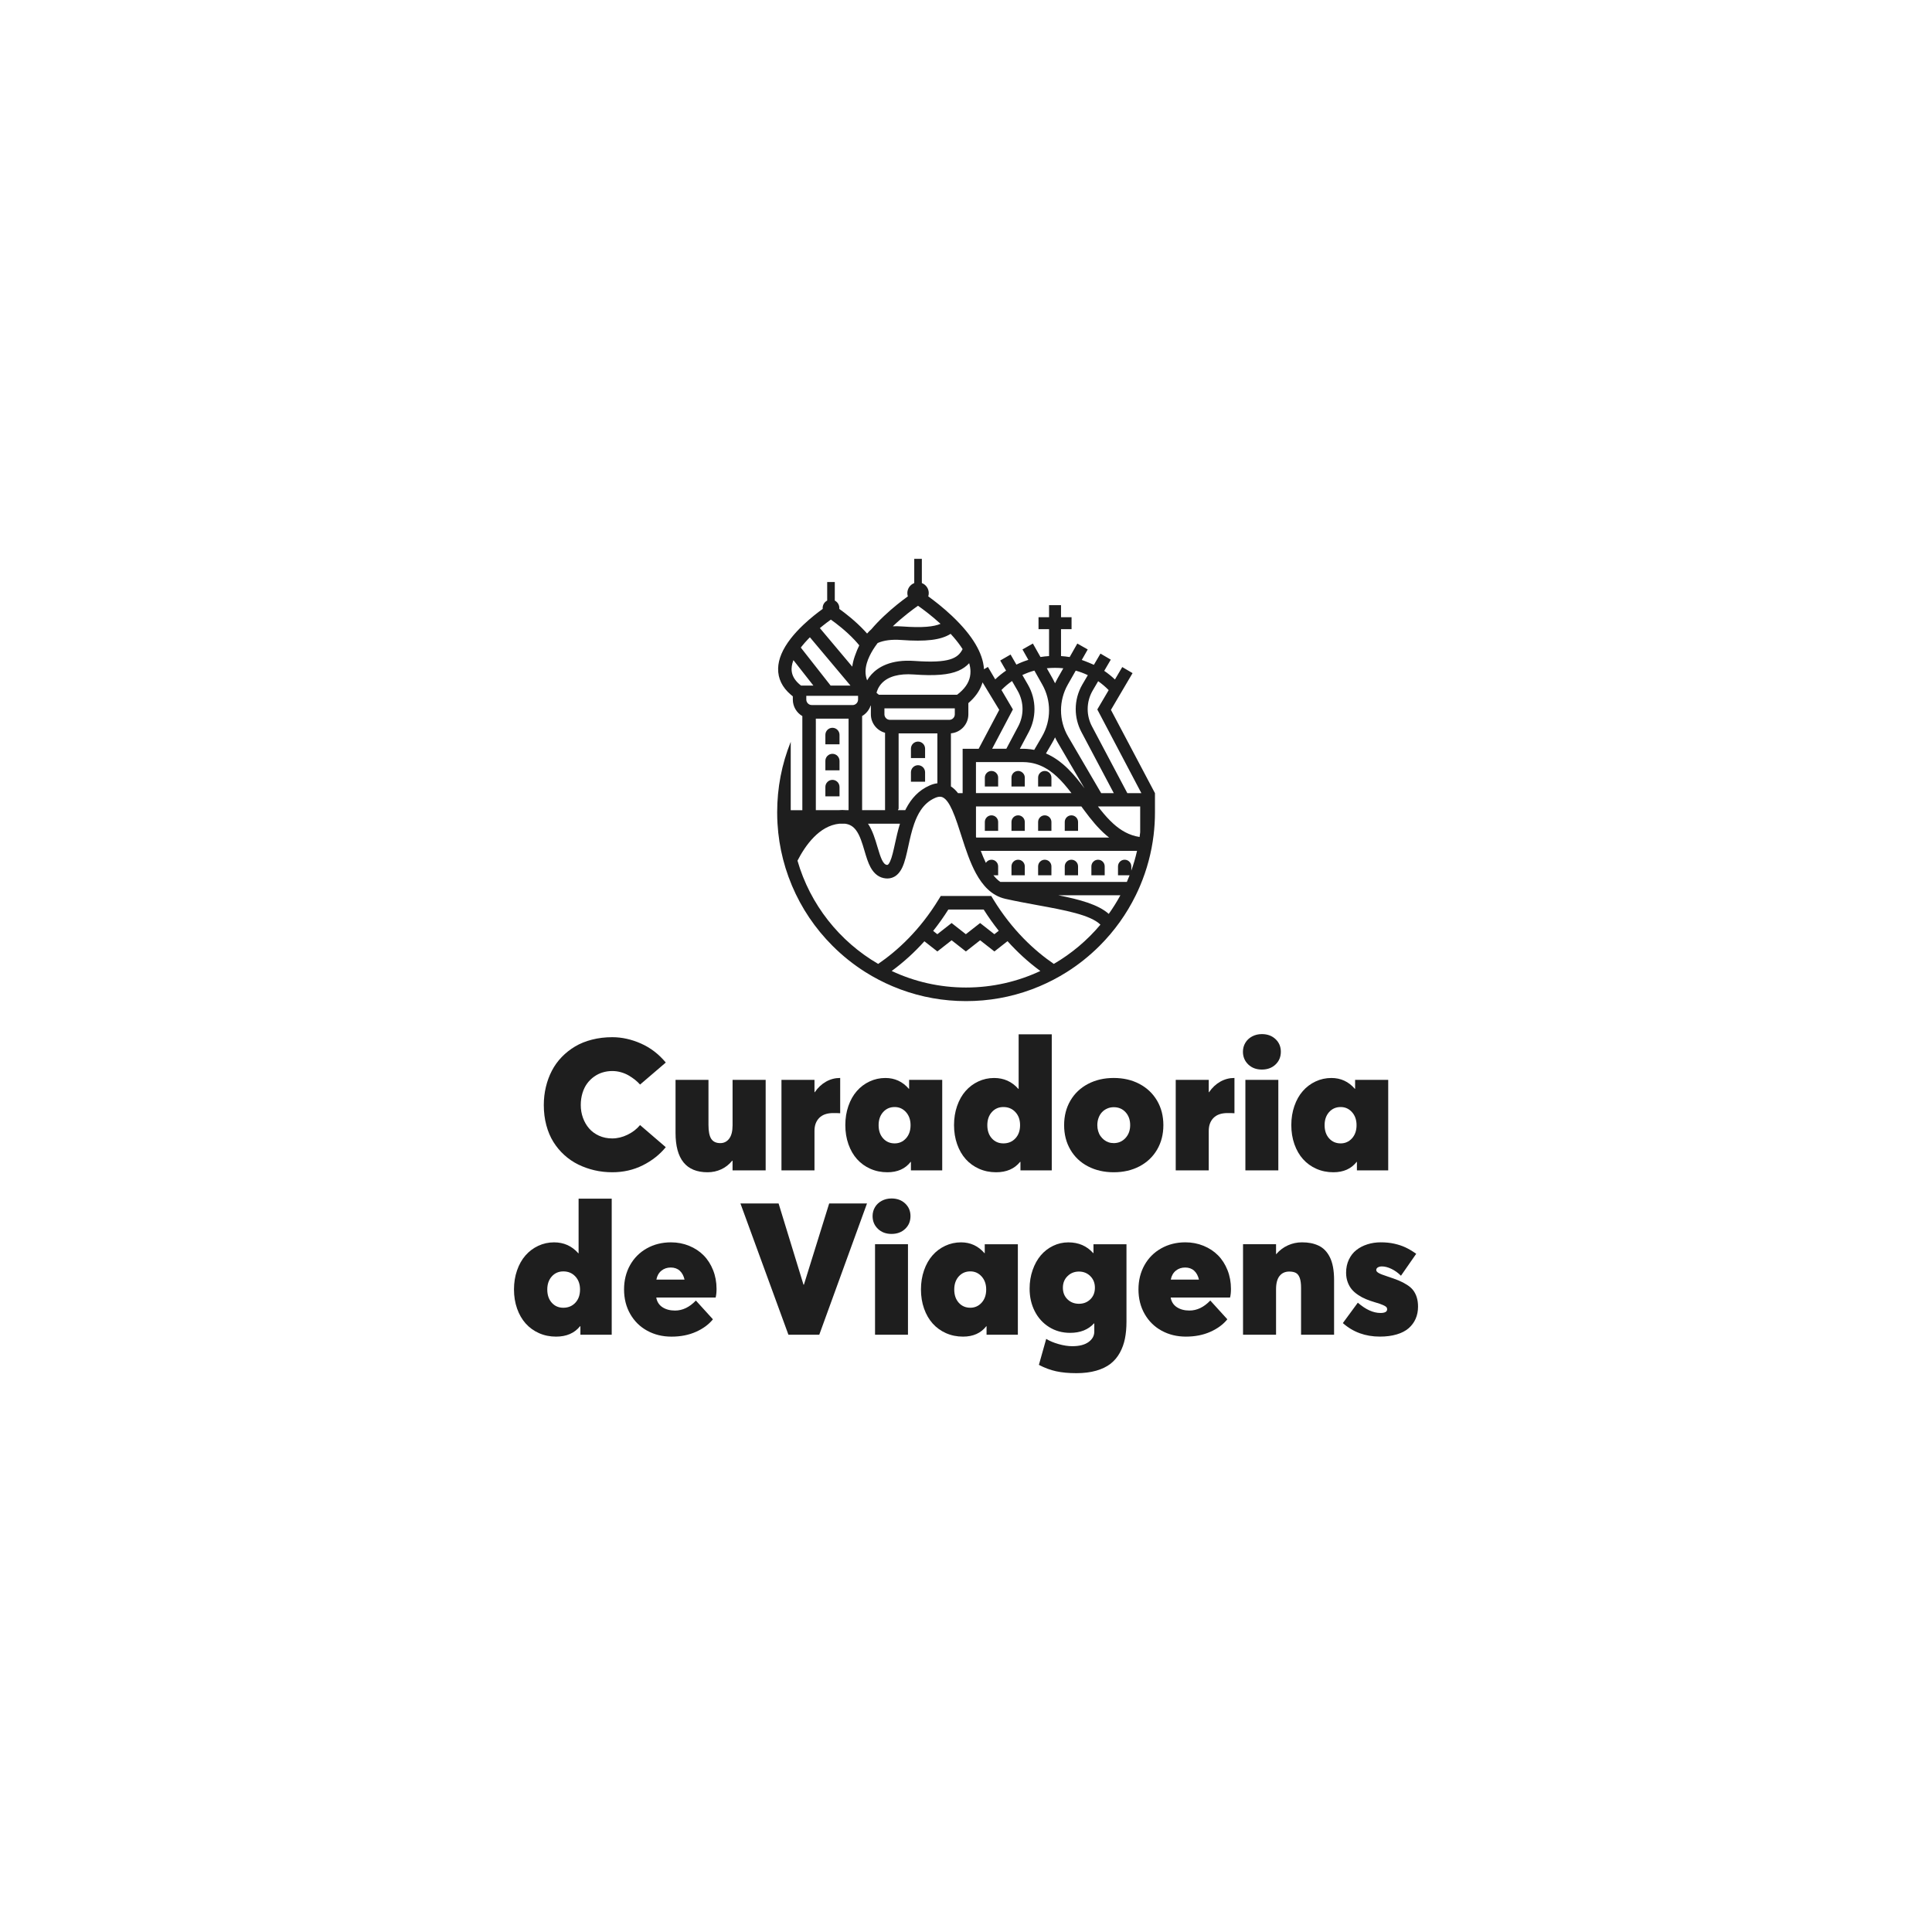 <?xml version="1.0" encoding="utf-8"?>
<!-- Generator: Adobe Illustrator 24.3.0, SVG Export Plug-In . SVG Version: 6.00 Build 0)  -->
<svg version="1.1" id="Camada_1" xmlns="http://www.w3.org/2000/svg" xmlns:xlink="http://www.w3.org/1999/xlink" x="0px" y="0px"
	 viewBox="0 0 1080 1080" style="enable-background:new 0 0 1080 1080;" xml:space="preserve">
<style type="text/css">
	.st0{fill:#1E1E1E;}
	.st1{fill:#FFFFFF;}
	.st2{fill:#0068FF;}
</style>
<g>
	<g>
		<g>
			<g>
				<g>
					<path class="st0" d="M332.33,654.19c-3.19-0.74-6.21-1.81-9.05-3.2c-2.84-1.4-5.45-3.17-7.82-5.32
						c-2.37-2.15-4.4-4.59-6.1-7.31c-1.7-2.72-3.02-5.84-3.96-9.36c-0.94-3.51-1.41-7.27-1.41-11.27c0-3.5,0.39-6.86,1.16-10.09
						c0.77-3.23,1.88-6.25,3.33-9.05c1.45-2.81,3.28-5.36,5.5-7.67c2.22-2.3,4.72-4.28,7.49-5.93c2.77-1.65,5.93-2.93,9.48-3.83
						c3.55-0.91,7.32-1.36,11.32-1.36c5.35,0,10.68,1.18,16.01,3.53c5.33,2.35,9.96,5.9,13.9,10.64l-14.37,12.31
						c-0.84-0.94-1.77-1.82-2.8-2.65c-1.03-0.82-2.19-1.62-3.51-2.4c-1.31-0.77-2.77-1.39-4.36-1.84c-1.6-0.45-3.22-0.68-4.87-0.68
						c-1.82,0-3.58,0.25-5.3,0.76c-1.71,0.5-3.32,1.29-4.82,2.35c-1.5,1.06-2.8,2.34-3.91,3.83c-1.11,1.5-1.98,3.28-2.62,5.35
						c-0.64,2.07-0.96,4.31-0.96,6.73c0,2.49,0.4,4.86,1.21,7.11c0.81,2.25,1.95,4.24,3.43,5.95c1.48,1.71,3.34,3.08,5.57,4.09
						c2.24,1.01,4.7,1.51,7.39,1.51c2.86,0,5.71-0.69,8.55-2.07c2.84-1.38,5.17-3.18,6.99-5.4l14.37,12.36
						c-3.4,4.17-7.68,7.55-12.86,10.14c-5.18,2.59-10.86,3.88-17.05,3.88C338.83,655.3,335.52,654.93,332.33,654.19z"/>
					<path class="st0" d="M428.01,603.65v50.59H409.5v-5.4h-0.2c-1.71,2.12-3.76,3.72-6.13,4.82c-2.37,1.09-4.92,1.64-7.64,1.64
						c-11.94,0-17.9-7.35-17.9-22.04v-29.61h18.41v25.17c0,3.6,0.51,6.2,1.54,7.79s2.72,2.4,5.07,2.4c2.05,0,3.71-0.83,4.97-2.5
						c1.26-1.66,1.89-4.14,1.89-7.44v-25.42H428.01z"/>
					<path class="st0" d="M469.67,602.59v19.72c-1.01-0.07-2.3-0.1-3.88-0.1c-3.43,0-6.04,0.9-7.82,2.7
						c-1.78,1.8-2.67,4.21-2.67,7.24v22.09h-18.46v-50.59h18.46v6.91h0.15c1.78-2.59,3.89-4.56,6.33-5.93
						c2.44-1.36,5.04-2.04,7.79-2.04H469.67z"/>
					<path class="st0" d="M526.71,603.65v50.59h-17.5v-4.74h-0.15c-3.03,3.87-7.36,5.8-13.01,5.8c-3.43,0-6.6-0.65-9.51-1.94
						c-2.91-1.29-5.39-3.09-7.44-5.37c-2.05-2.29-3.66-5.07-4.82-8.35c-1.16-3.28-1.74-6.85-1.74-10.72c0-3.8,0.57-7.35,1.71-10.64
						c1.14-3.3,2.72-6.09,4.72-8.37c2-2.29,4.38-4.08,7.14-5.37c2.76-1.29,5.7-1.94,8.83-1.94c5.25,0,9.62,2.02,13.11,6.05h0.15
						v-4.99H526.71z M506.46,636.34c1.7-1.88,2.55-4.34,2.55-7.36c0-2.96-0.85-5.39-2.55-7.29c-1.7-1.9-3.81-2.85-6.33-2.85
						c-2.62,0-4.77,0.94-6.46,2.82c-1.68,1.88-2.52,4.32-2.52,7.31c0,3.06,0.84,5.52,2.52,7.39c1.68,1.87,3.83,2.8,6.46,2.8
						C502.65,639.16,504.76,638.22,506.46,636.34z"/>
					<path class="st0" d="M587.94,578.18v76.06h-17.5v-4.74h-0.2c-3.13,3.87-7.6,5.8-13.42,5.8c-3.43,0-6.6-0.65-9.51-1.94
						c-2.91-1.29-5.39-3.09-7.44-5.37c-2.05-2.29-3.66-5.07-4.82-8.35c-1.16-3.28-1.74-6.85-1.74-10.72c0-3.8,0.57-7.35,1.71-10.64
						c1.14-3.3,2.72-6.09,4.72-8.37c2-2.29,4.38-4.08,7.14-5.37s5.7-1.94,8.83-1.94c5.45,0,9.97,2.03,13.57,6.1h0.15v-30.51H587.94z
						 M567.61,636.36c1.75-1.87,2.62-4.33,2.62-7.39c0-2.99-0.87-5.43-2.62-7.31c-1.75-1.88-3.98-2.82-6.71-2.82
						c-2.62,0-4.77,0.94-6.46,2.82c-1.68,1.88-2.52,4.32-2.52,7.31c0,3.06,0.84,5.52,2.52,7.39c1.68,1.87,3.83,2.8,6.46,2.8
						C563.63,639.16,565.87,638.23,567.61,636.36z"/>
					<path class="st0" d="M608.19,652c-4.22-2.2-7.5-5.3-9.83-9.31c-2.34-4-3.51-8.57-3.51-13.72c0-5.14,1.17-9.72,3.51-13.72
						c2.34-4,5.62-7.11,9.83-9.33c4.22-2.22,9.02-3.33,14.4-3.33c5.38,0,10.17,1.11,14.37,3.33c4.2,2.22,7.48,5.33,9.84,9.33
						c2.35,4,3.53,8.57,3.53,13.72c0,5.14-1.18,9.72-3.53,13.72c-2.35,4-5.63,7.1-9.84,9.31c-4.2,2.2-8.99,3.3-14.37,3.3
						C617.21,655.3,612.41,654.2,608.19,652z M629.15,636.16c1.75-1.9,2.62-4.3,2.62-7.19c0-2.96-0.86-5.37-2.57-7.24
						c-1.71-1.87-3.92-2.8-6.61-2.8c-1.31,0-2.54,0.25-3.68,0.76c-1.14,0.5-2.12,1.19-2.93,2.07c-0.81,0.87-1.44,1.93-1.89,3.18
						c-0.45,1.24-0.68,2.59-0.68,4.03c0,1.14,0.15,2.24,0.45,3.28c0.3,1.04,0.73,1.97,1.29,2.77c0.55,0.81,1.21,1.51,1.97,2.12
						s1.6,1.07,2.52,1.39c0.92,0.32,1.91,0.48,2.95,0.48C625.21,639.01,627.4,638.06,629.15,636.16z"/>
					<path class="st0" d="M690.07,602.59v19.72c-1.01-0.07-2.3-0.1-3.88-0.1c-3.43,0-6.04,0.9-7.82,2.7
						c-1.78,1.8-2.67,4.21-2.67,7.24v22.09h-18.46v-50.59h18.46v6.91h0.15c1.78-2.59,3.89-4.56,6.33-5.93
						c2.44-1.36,5.04-2.04,7.79-2.04H690.07z"/>
					<path class="st0" d="M697.79,595.05c-1.98-1.9-2.98-4.28-2.98-7.14c0-1.82,0.45-3.47,1.34-4.97c0.89-1.5,2.15-2.68,3.78-3.56
						c1.63-0.87,3.45-1.31,5.47-1.31c3.09,0,5.63,0.93,7.62,2.8c1.98,1.87,2.98,4.21,2.98,7.04c0,2.89-0.99,5.28-2.98,7.16
						c-1.98,1.88-4.52,2.82-7.62,2.82S699.77,596.95,697.79,595.05z M696.18,603.65h18.41v50.59h-18.41V603.65z"/>
					<path class="st0" d="M776.02,603.65v50.59h-17.5v-4.74h-0.15c-3.03,3.87-7.36,5.8-13.01,5.8c-3.43,0-6.6-0.65-9.51-1.94
						c-2.91-1.29-5.39-3.09-7.44-5.37c-2.05-2.29-3.66-5.07-4.82-8.35c-1.16-3.28-1.74-6.85-1.74-10.72c0-3.8,0.57-7.35,1.71-10.64
						c1.14-3.3,2.72-6.09,4.72-8.37c2-2.29,4.38-4.08,7.14-5.37c2.76-1.29,5.7-1.94,8.83-1.94c5.25,0,9.62,2.02,13.11,6.05h0.15
						v-4.99H776.02z M755.77,636.34c1.7-1.88,2.55-4.34,2.55-7.36c0-2.96-0.85-5.39-2.55-7.29c-1.7-1.9-3.81-2.85-6.33-2.85
						c-2.62,0-4.77,0.94-6.46,2.82c-1.68,1.88-2.52,4.32-2.52,7.31c0,3.06,0.84,5.52,2.52,7.39c1.68,1.87,3.83,2.8,6.46,2.8
						C751.96,639.16,754.07,638.22,755.77,636.34z"/>
				</g>
			</g>
		</g>
		<g>
			<path class="st0" d="M341.95,670.06v76.06h-17.5v-4.74h-0.2c-3.13,3.87-7.6,5.8-13.42,5.8c-3.43,0-6.6-0.65-9.51-1.94
				c-2.91-1.29-5.39-3.09-7.44-5.37c-2.05-2.29-3.66-5.07-4.82-8.35c-1.16-3.28-1.74-6.85-1.74-10.72c0-3.8,0.57-7.35,1.71-10.64
				c1.14-3.3,2.72-6.09,4.72-8.37c2-2.29,4.38-4.08,7.14-5.37s5.7-1.94,8.83-1.94c5.45,0,9.97,2.03,13.57,6.1h0.15v-30.51H341.95z
				 M321.62,728.24c1.75-1.87,2.62-4.33,2.62-7.39c0-2.99-0.87-5.43-2.62-7.31c-1.75-1.88-3.98-2.82-6.71-2.82
				c-2.62,0-4.77,0.94-6.46,2.82c-1.68,1.88-2.52,4.32-2.52,7.31c0,3.06,0.84,5.52,2.52,7.39c1.68,1.87,3.83,2.8,6.46,2.8
				C317.64,731.03,319.88,730.1,321.62,728.24z"/>
			<path class="st0" d="M400.05,725.34h-33.19c0.4,2.35,1.55,4.15,3.45,5.4c1.9,1.24,4.25,1.87,7.04,1.87c4.2,0,8.09-1.87,11.65-5.6
				l9.53,10.49c-2.29,2.86-5.44,5.19-9.46,6.99c-4.02,1.8-8.58,2.7-13.69,2.7c-5.01,0-9.53-1.1-13.57-3.3
				c-4.03-2.2-7.2-5.32-9.51-9.36c-2.3-4.03-3.45-8.61-3.45-13.72c0-5.04,1.12-9.57,3.35-13.57c2.24-4,5.35-7.13,9.36-9.38
				c4-2.25,8.51-3.38,13.52-3.38c3.6,0,6.98,0.65,10.14,1.94c3.16,1.29,5.86,3.07,8.09,5.32c2.24,2.25,4,5,5.3,8.25
				c1.29,3.24,1.94,6.73,1.94,10.47C400.56,722.36,400.39,723.99,400.05,725.34z M369.72,710.33c-1.46,1.19-2.4,2.85-2.8,4.97h15.74
				c-0.24-1.04-0.58-1.98-1.03-2.82c-0.45-0.84-1-1.56-1.64-2.14c-0.64-0.59-1.39-1.03-2.24-1.34c-0.86-0.3-1.77-0.45-2.75-0.45
				C372.94,708.54,371.18,709.14,369.72,710.33z"/>
			<g>
				<path class="st0" d="M484.66,672.73l-26.68,73.38h-17.25l-26.83-73.38h21.33l13.92,45.39h0.25l14.12-45.39H484.66z"/>
				<path class="st0" d="M490.76,686.93c-1.98-1.9-2.98-4.28-2.98-7.14c0-1.82,0.45-3.47,1.34-4.97c0.89-1.5,2.15-2.68,3.78-3.56
					c1.63-0.87,3.45-1.31,5.47-1.31c3.09,0,5.63,0.93,7.62,2.8c1.98,1.87,2.98,4.21,2.98,7.04c0,2.89-0.99,5.28-2.98,7.16
					c-1.98,1.88-4.52,2.82-7.62,2.82S492.74,688.83,490.76,686.93z M489.15,695.53h18.41v50.59h-18.41V695.53z"/>
				<path class="st0" d="M568.99,695.53v50.59h-17.5v-4.74h-0.15c-3.03,3.87-7.36,5.8-13.01,5.8c-3.43,0-6.6-0.65-9.51-1.94
					c-2.91-1.29-5.39-3.09-7.44-5.37c-2.05-2.29-3.66-5.07-4.82-8.35c-1.16-3.28-1.74-6.85-1.74-10.72c0-3.8,0.57-7.35,1.71-10.64
					c1.14-3.3,2.72-6.09,4.72-8.37c2-2.29,4.38-4.08,7.14-5.37c2.76-1.29,5.7-1.94,8.83-1.94c5.25,0,9.62,2.02,13.11,6.05h0.15
					v-4.99H568.99z M548.74,728.21c1.7-1.88,2.55-4.34,2.55-7.36c0-2.96-0.85-5.39-2.55-7.29s-3.81-2.85-6.33-2.85
					c-2.62,0-4.77,0.94-6.46,2.82c-1.68,1.88-2.52,4.32-2.52,7.31c0,3.06,0.84,5.52,2.52,7.39c1.68,1.87,3.83,2.8,6.46,2.8
					C544.93,731.03,547.04,730.09,548.74,728.21z"/>
				<path class="st0" d="M629.71,695.53v43.22c0,3.53-0.29,6.72-0.86,9.56c-0.57,2.84-1.53,5.48-2.87,7.92
					c-1.35,2.44-3.08,4.48-5.19,6.13c-2.12,1.65-4.78,2.93-7.99,3.86c-3.21,0.92-6.9,1.39-11.07,1.39c-4.34,0-8.12-0.35-11.35-1.06
					s-6.44-1.9-9.63-3.58l4.09-14.53c1.82,1.14,4.11,2.11,6.88,2.9c2.77,0.79,5.34,1.19,7.69,1.19c3.9,0,6.93-0.77,9.08-2.32
					c2.15-1.55,3.23-3.5,3.23-5.85v-4.59h-0.15c-3.23,3.53-7.68,5.3-13.37,5.3c-4.37,0-8.29-1.08-11.75-3.25
					c-3.46-2.17-6.14-5.13-8.04-8.88c-1.9-3.75-2.85-7.94-2.85-12.58c0-3.7,0.56-7.16,1.69-10.39s2.65-5.97,4.56-8.22
					c1.92-2.25,4.21-4.03,6.88-5.32c2.67-1.29,5.52-1.94,8.55-1.94c5.68,0,10.31,2,13.87,6h0.15v-4.94H629.71z M609.51,726.32
					c1.7-1.66,2.55-3.82,2.55-6.48c0-2.62-0.86-4.78-2.57-6.48c-1.71-1.7-3.83-2.55-6.35-2.55s-4.65,0.85-6.38,2.55
					c-1.73,1.7-2.6,3.86-2.6,6.48c0,2.66,0.86,4.82,2.57,6.48c1.71,1.66,3.85,2.5,6.41,2.5S607.81,727.98,609.51,726.32z"/>
				<path class="st0" d="M687.61,725.33h-33.19c0.4,2.35,1.55,4.15,3.45,5.4c1.9,1.24,4.25,1.87,7.04,1.87
					c4.2,0,8.09-1.87,11.65-5.6l9.53,10.49c-2.29,2.86-5.44,5.19-9.46,6.99c-4.02,1.8-8.58,2.7-13.69,2.7
					c-5.01,0-9.53-1.1-13.57-3.3c-4.03-2.2-7.2-5.32-9.51-9.36c-2.3-4.03-3.45-8.61-3.45-13.72c0-5.04,1.12-9.57,3.35-13.57
					c2.24-4,5.35-7.13,9.36-9.38c4-2.25,8.51-3.38,13.52-3.38c3.6,0,6.98,0.65,10.14,1.94c3.16,1.29,5.86,3.07,8.09,5.32
					c2.24,2.25,4,5,5.3,8.25c1.29,3.24,1.94,6.73,1.94,10.47C688.12,722.36,687.95,723.99,687.61,725.33z M657.28,710.33
					c-1.46,1.19-2.4,2.85-2.8,4.97h15.74c-0.24-1.04-0.58-1.98-1.03-2.82c-0.45-0.84-1-1.56-1.64-2.14
					c-0.64-0.59-1.39-1.03-2.24-1.34c-0.86-0.3-1.77-0.45-2.75-0.45C660.49,708.54,658.74,709.13,657.28,710.33z"/>
				<path class="st0" d="M732.73,694.9c1.5,0.29,2.93,0.75,4.31,1.39c1.38,0.64,2.59,1.5,3.63,2.57c1.04,1.08,1.95,2.38,2.72,3.91
					c0.77,1.53,1.36,3.36,1.77,5.5c0.4,2.14,0.6,4.55,0.6,7.24v30.61h-18.46v-26.18c0-2.35-0.24-4.2-0.73-5.55
					c-0.49-1.34-1.19-2.28-2.12-2.8c-0.92-0.52-2.18-0.78-3.76-0.78c-2.29,0-4.09,0.82-5.4,2.45c-1.31,1.63-1.97,4.11-1.97,7.44
					v25.42h-18.46v-50.59h18.46v5.55h0.1c1.85-2.15,4.02-3.79,6.51-4.92c2.49-1.13,5.11-1.69,7.87-1.69
					C729.59,694.47,731.23,694.61,732.73,694.9z"/>
				<path class="st0" d="M750.66,739.61l8.37-11.4c4.4,3.83,8.62,5.75,12.66,5.75c2.49,0,3.73-0.69,3.73-2.07
					c0-0.47-0.13-0.87-0.4-1.18c-0.27-0.32-0.92-0.71-1.94-1.19c-1.03-0.47-2.55-0.99-4.56-1.56c-1.82-0.54-3.47-1.12-4.97-1.74
					c-1.5-0.62-2.95-1.4-4.36-2.35c-1.41-0.94-2.6-1.98-3.56-3.13c-0.96-1.14-1.72-2.5-2.29-4.09c-0.57-1.58-0.86-3.31-0.86-5.19
					c0-2.69,0.51-5.13,1.54-7.31c1.03-2.19,2.43-3.98,4.21-5.37c1.78-1.4,3.84-2.46,6.18-3.2c2.34-0.74,4.83-1.11,7.49-1.11
					c2.69,0,5.19,0.25,7.49,0.76s4.4,1.2,6.3,2.09c1.9,0.89,3.89,2.08,5.98,3.56l-8.52,12.26c-1.61-1.61-3.38-2.88-5.3-3.81
					c-1.92-0.92-3.7-1.39-5.35-1.39c-0.87,0-1.62,0.18-2.24,0.53c-0.62,0.35-0.93,0.87-0.93,1.54c0,0.54,0.44,1.07,1.31,1.59
					c0.87,0.52,2.52,1.17,4.94,1.94c2.49,0.81,4.56,1.56,6.23,2.24c1.66,0.69,3.24,1.5,4.72,2.45c1.48,0.94,2.64,1.97,3.48,3.08
					c0.84,1.11,1.5,2.42,1.97,3.93c0.47,1.51,0.71,3.24,0.71,5.19c0,2.49-0.45,4.75-1.34,6.78c-0.89,2.03-2.2,3.8-3.93,5.3
					c-1.73,1.5-3.97,2.65-6.71,3.45c-2.74,0.81-5.86,1.21-9.36,1.21C763.23,747.17,756.34,744.65,750.66,739.61z"/>
			</g>
		</g>
	</g>
	<g>
		<g>
			<g>
				<path class="st0" d="M554.25,455.78c-2.06,0-3.72,1.67-3.72,3.72v0.95v4.02h7.44v-4.02v-0.95
					C557.97,457.45,556.31,455.78,554.25,455.78z"/>
			</g>
			<g>
				<path class="st0" d="M569.14,455.78c-2.06,0-3.72,1.67-3.72,3.72v0.95v4.02h7.44v-4.02v-0.95
					C572.86,457.45,571.2,455.78,569.14,455.78z"/>
			</g>
			<g>
				<path class="st0" d="M584.03,455.78c-2.06,0-3.72,1.67-3.72,3.72v0.95v4.02h7.44v-4.02v-0.95
					C587.75,457.45,586.08,455.78,584.03,455.78z"/>
			</g>
			<g>
				<path class="st0" d="M598.92,455.78c-2.06,0-3.72,1.67-3.72,3.72v0.95v4.02h7.44v-4.02v-0.95
					C602.64,457.45,600.97,455.78,598.92,455.78z"/>
			</g>
			<g>
				<path class="st0" d="M572.86,484.31c0-2.06-1.67-3.72-3.72-3.72c-2.06,0-3.72,1.67-3.72,3.72v4.96h7.44V484.31z"/>
			</g>
			<g>
				<path class="st0" d="M587.75,484.31c0-2.06-1.67-3.72-3.72-3.72c-2.06,0-3.72,1.67-3.72,3.72v4.96h7.44V484.31z"/>
			</g>
			<g>
				<path class="st0" d="M602.64,484.31c0-2.06-1.67-3.72-3.72-3.72c-2.06,0-3.72,1.67-3.72,3.72v4.96h7.44V484.31z"/>
			</g>
			<g>
				<path class="st0" d="M617.53,484.31c0-2.06-1.67-3.72-3.72-3.72c-2.06,0-3.72,1.67-3.72,3.72v4.96h7.44V484.31z"/>
			</g>
			<g>
				<path class="st0" d="M469.29,413.88v-3.09c0-2.18-1.77-3.95-3.95-3.95c-2.18,0-3.95,1.77-3.95,3.95v3.09v2.19h7.91V413.88z"/>
			</g>
			<g>
				<path class="st0" d="M469.29,425.34c0-2.18-1.77-3.95-3.95-3.95c-2.18,0-3.95,1.77-3.95,3.95v5.27h7.91V425.34z"/>
			</g>
			<g>
				<path class="st0" d="M513.17,414.55c-2.18,0-3.95,1.77-3.95,3.95v5.27h7.91v-5.27C517.12,416.32,515.35,414.55,513.17,414.55z"
					/>
			</g>
			<g>
				<path class="st0" d="M513.17,427.76c-2.18,0-3.95,1.77-3.95,3.95v5.27h7.91v-5.27C517.12,429.53,515.35,427.76,513.17,427.76z"
					/>
			</g>
			<g>
				<path class="st0" d="M469.29,439.9c0-2.18-1.77-3.95-3.95-3.95c-2.18,0-3.95,1.77-3.95,3.95v5.27h7.91V439.9z"/>
			</g>
			<g>
				<path class="st0" d="M621.02,396.82l12.09-20.54l-5.76-3.39l-4.09,6.95c-1.87-1.77-3.87-3.39-5.99-4.83l3.67-6.27l-5.77-3.38
					l-3.68,6.28c-0.38-0.19-4.86-2.11-6.77-2.72l3.33-5.87l-5.82-3.3l-4.28,7.55c-1.59-0.26-3.2-0.44-4.83-0.55v-15.04h5.89v-6.69
					h-5.89v-6.74h-6.69v6.74h-5.89v6.69h5.89v15.04c-1.62,0.1-3.22,0.28-4.79,0.53l-4.25-7.53l-5.82,3.29l3.29,5.83
					c-2.31,0.72-4.54,1.6-6.69,2.65l-3.25-5.63l-5.79,3.34l3.26,5.65c-2.13,1.45-4.16,3.08-6.05,4.89l-2.07-3.51l-0.49-0.84l0,0l0,0
					l0,0l-1.53-2.6l-2.19,1.29c-0.08-1.22-0.25-2.46-0.52-3.72c-0.96-4.44-3.16-9.09-6.56-13.9c-1.81-2.56-3.97-5.18-6.47-7.84
					c-1.33-1.42-2.76-2.85-4.29-4.3c-5.07-4.79-10.07-8.63-13.32-10.98c0.18-0.57,0.28-1.18,0.28-1.82c0-2.56-1.61-4.74-3.86-5.6
					V312.4h-4.25v13.55c-2.26,0.86-3.86,3.04-3.86,5.6c0,0.63,0.1,1.24,0.28,1.82c-3.25,2.35-8.25,6.19-13.32,10.98
					c-2.65,2.5-5,4.97-7.06,7.39c0,0-0.01,0.01-0.01,0.01c-0.86,0.75-1.66,1.56-2.39,2.41c-0.46-0.52-0.93-1.05-1.42-1.57l0,0
					c-5.15-5.49-10.9-9.91-14.14-12.22c0.02-0.17,0.03-0.34,0.03-0.51c0-1.72-0.93-3.21-2.31-4.02c-0.07-0.04-0.15-0.08-0.22-0.12
					v-10.37h-4.25v10.37c-0.08,0.04-0.15,0.08-0.22,0.12c-1.38,0.81-2.31,2.3-2.31,4.02c0,0.17,0.01,0.35,0.03,0.52
					c-2.54,1.82-6.62,4.93-10.75,8.83c-2.78,2.63-5.15,5.21-7.12,7.74c-4.59,5.91-6.96,11.53-7.06,16.78
					c-0.1,5.57,2.27,10.46,7.06,14.57c0.37,0.32,0.76,0.64,1.16,0.95v1.81c0,3.94,2.14,7.38,5.32,9.23v1.04v17.63v33.93h-6.48h-0.01
					v-38.21c-5.03,12.51-7.58,25.74-7.58,39.35c0,2.15,0.06,4.3,0.19,6.43c0.4,6.76,1.44,13.4,3.11,19.9
					c0.84,3.29,1.85,6.53,3.01,9.73c0.62,1.69,1.28,3.37,1.98,5.04c5.32,12.57,12.93,23.87,22.63,33.56
					c5.6,5.6,11.74,10.51,18.35,14.68c2.45,1.55,4.96,2.99,7.54,4.33c2.5,1.3,5.06,2.51,7.68,3.62c1.5,0.63,3,1.23,4.52,1.79
					c11.68,4.32,23.97,6.51,36.58,6.51s24.9-2.19,36.58-6.51c1.52-0.56,3.02-1.16,4.52-1.79c2.62-1.11,5.18-2.32,7.68-3.62
					c2.57-1.34,5.09-2.79,7.54-4.33c6.61-4.17,12.74-9.08,18.35-14.68c8.31-8.31,15.08-17.79,20.2-28.24
					c0.86-1.75,1.67-3.52,2.43-5.32c3.83-9.06,6.35-18.52,7.53-28.23c0.26-2.13,0.45-4.28,0.58-6.44c0.13-2.13,0.19-4.28,0.19-6.43
					v-3.2v-7.44v-0.01L621.02,396.82z M612,460.45c2.04,2.35,4.19,4.57,6.51,6.54c0.49,0.42,0.98,0.81,1.48,1.2h-74.29
					c-0.04-0.13-0.08-0.25-0.12-0.38v-7.36v-7.58v-2.05h58.91c0.5,0.68,1.01,1.37,1.52,2.05C607.91,455.46,609.9,458.02,612,460.45z
					 M632.41,486.69v-2.38c0-2.06-1.67-3.72-3.72-3.72c-2.06,0-3.72,1.67-3.72,3.72v4.96h6.48c-0.48,1.25-0.99,2.49-1.53,3.72
					h-70.77c-1.39-0.98-2.67-2.25-3.84-3.72h2.66v-4.96c0-2.06-1.67-3.72-3.72-3.72c-1.33,0-2.49,0.7-3.15,1.75
					c-1.02-2.11-1.96-4.37-2.84-6.71h87.35C634.76,479.4,633.69,483.1,632.41,486.69z M453.81,394.13c-0.26,0-0.51-0.04-0.74-0.09
					c-1.34-0.33-2.34-1.55-2.34-2.99v-0.24v-1.85h6.09h9.94h12.91v1.85v0.24c0,1.7-1.38,3.09-3.09,3.09h-14.12H453.81z
					 M448.3,361.17c1.05-1.32,2.2-2.61,3.39-3.86c0.34-0.36,0.69-0.72,1.05-1.07l22.67,26.99h-3.13h-5.15h-2.81l-16.66-21.23
					C447.87,361.72,448.08,361.44,448.3,361.17z M531.41,354.32c0.6,0.65,1.18,1.3,1.73,1.94c1.95,2.26,3.6,4.47,4.96,6.6
					c-2.61,5.18-7.5,8.01-26.83,6.61c-13.39-0.97-20.5,3.56-24.11,7.53c-1.01,1.11-1.81,2.25-2.44,3.32
					c-0.62-1.62-0.92-3.31-0.89-5.08c0-0.08,0.01-0.16,0.01-0.24c0.05-1.38,0.29-2.82,0.72-4.31c0.37-1.29,0.88-2.61,1.53-3.97
					c1.11-2.33,2.62-4.76,4.52-7.27c3.45-1.51,7.87-2.09,13.16-1.7C517.53,358.75,525.91,357.81,531.41,354.32z M549.25,381.45
					l9.33,15.37l0,0.01l-11.5,21.74h-2.95h-2.28h-3.73v24.81h-2.31h-0.27c-1.18-1.54-2.48-2.81-3.97-3.76v-9.41v-3.98v-7.44v-8.85
					c5.45-0.47,9.75-5.05,9.75-10.62v-6.28c3.68-3.15,6.21-6.66,7.57-10.5C549.03,382.17,549.14,381.81,549.25,381.45z
					 M497.49,402.4c-1.7,0-3.09-1.38-3.09-3.09v-3.35h39.34v3.35c0,1.7-1.38,3.09-3.09,3.09H497.49z M541.78,370.73
					c0.45,1.57,0.7,3.08,0.72,4.52c0.07,3.97-1.48,7.52-4.73,10.75c-0.81,0.81-1.73,1.61-2.76,2.38h-38.23h-5.47
					c-0.04-0.03-0.07-0.05-0.1-0.08c-0.43-0.33-0.83-0.66-1.22-0.99c0.18-0.81,0.88-3.24,3.04-5.49c3.58-3.71,9.69-5.37,17.69-4.79
					c11.98,0.87,19.7,0.23,25.02-2.07C538.3,373.86,540.25,372.39,541.78,370.73z M560.82,426h5.34l0,0h2.37l3.1,0
					c1.55,0,3.02,0.13,4.43,0.36c7.69,1.3,13.51,5.94,18.76,11.92c1.41,1.61,2.78,3.32,4.14,5.08h-53.39v-5.08V426h5.12v0h2.66
					l5.24,0l0,0H560.82z M604.43,438.29c-3.12-4.03-6.45-7.89-10.22-11.09c-0.68-0.57-1.36-1.12-2.05-1.64
					c-2.41-1.81-4.89-3.26-7.46-4.37l3.53-6.05c0.56-0.96,1.08-1.95,1.54-2.96c0.47,1.01,0.99,2.01,1.56,2.98l14.93,25.54
					C605.66,439.9,605.05,439.09,604.43,438.29z M481.93,400.27c2.23-1.3,3.94-3.39,4.77-5.88c0.04,0.03,0.08,0.06,0.12,0.09v4.83
					c0,4.93,3.37,9.1,7.93,10.31v43.25h-12.82V400.27z M503.09,460.45c-1.18,3.8-2.01,7.6-2.76,11.01
					c-0.87,4.01-1.7,7.79-2.79,10.15c-0.9,1.96-1.43,1.9-1.72,1.88c-2.25-0.23-3.57-4.13-5.32-10.07
					c-1.26-4.27-2.68-9.08-5.28-12.97H503.09z M506.57,451.85c-0.18,0.34-0.35,0.68-0.52,1.02h-4.12c0.13-0.27,0.27-0.53,0.4-0.8
					v-42.1H524v27.89c-1.37,0.16-2.78,0.55-4.23,1.18C513.49,441.76,509.4,446.46,506.57,451.85z M613.88,380.79
					c2.09,1.46,4.05,3.13,5.88,4.99l0,0l-6.36,10.81l24.64,46.79h-0.03h-0.58h-7.24l-19.77-37.34c-1.57-2.96-2.4-6.3-2.4-9.65
					c0-3.61,0.95-7.17,2.74-10.27L613.88,380.79z M601.34,374.89c2.34,0.65,4.6,1.49,6.76,2.53l-3.12,5.33
					c-2.39,4.14-3.65,8.86-3.65,13.64c0,4.44,1.1,8.86,3.18,12.79l18.11,34.2h-7.05l-18.47-31.59c-2.61-4.46-3.99-9.55-3.99-14.72
					c0-5.03,1.31-10,3.79-14.38L601.34,374.89z M589.77,373.33c1.56,0,3.1,0.08,4.62,0.24l-3.3,5.82c-0.47,0.84-0.91,1.69-1.31,2.56
					c-0.4-0.86-0.83-1.7-1.29-2.53l-3.31-5.86C586.69,373.41,588.22,373.33,589.77,373.33z M578.23,374.86l4.43,7.85
					c2.46,4.36,3.77,9.32,3.77,14.33v0.05c0,5.16-1.37,10.23-3.97,14.69l-4.32,7.4c-1.34-0.26-2.71-0.44-4.1-0.53
					c-0.39-0.03-0.79-0.05-1.18-0.06c-0.41-0.01-0.82-0.02-1.24-0.02h-1.51l4.99-9.39c2.08-3.92,3.18-8.35,3.18-12.79
					c0-4.78-1.26-9.49-3.65-13.64l-3.12-5.4C573.67,376.33,575.91,375.5,578.23,374.86z M565.73,380.7l3.11,5.39
					c1.8,3.13,2.76,6.69,2.76,10.29c0,3.35-0.83,6.69-2.4,9.65l-6.65,12.52h-3.01h-2.23h-2.69l11.59-21.97l-6.39-10.87
					C561.64,383.84,563.62,382.17,565.73,380.7z M499.26,349.94c5.48-5.19,11.01-9.29,13.91-11.32c2.65,1.86,7.5,5.45,12.51,10.02
					c0.03,0.03,0.06,0.06,0.09,0.08c-3.75,1.62-10.02,2.3-21.45,1.47c-1.8-0.13-3.54-0.16-5.2-0.1
					C499.16,350.03,499.21,349.99,499.26,349.94z M477.73,357.77c0.94,1.01,1.81,2,2.61,2.98c-0.91,1.81-1.62,3.59-2.18,5.2
					c-0.14,0.36-0.28,0.73-0.4,1.09c-0.64,1.86-1.08,3.68-1.32,5.47c-0.01,0.05-0.01,0.1-0.02,0.15l-18.1-21.54
					c0.55-0.47,1.1-0.92,1.64-1.35c1.63-1.31,3.17-2.46,4.5-3.4C467.39,348.44,472.92,352.64,477.73,357.77 M442.5,373.87
					c0.02-0.95,0.16-1.92,0.41-2.9c0.16-0.64,0.38-1.29,0.63-1.94l11.14,14.2h-6.91c-0.78-0.6-1.47-1.22-2.07-1.85
					C443.51,379.09,442.45,376.61,442.5,373.87z M456.05,403.47v-1.75h1.09h17.22v51.15h-1.67c-1.2-0.11-2.47-0.11-3.78,0h-12.85
					V403.47z M540,552.03c-14.84,0-28.92-3.32-41.54-9.25c3.33-2.45,6.56-5.09,9.65-7.9c3-2.73,5.88-5.64,8.63-8.7l7.25,5.69
					l7.97-6.25l7.97,6.25l7.97-6.25l7.97,6.25l7.34-5.76c2.77,3.09,5.68,6.02,8.7,8.78c3.09,2.82,6.32,5.46,9.65,7.9
					C568.92,548.71,554.84,552.03,540,552.03z M521.64,520.39c3.01-3.78,5.84-7.76,8.48-11.94h19.77c2.62,4.15,5.43,8.1,8.42,11.86
					l-2.45,1.92l-7.97-6.25l-7.97,6.25l-7.97-6.25l-7.97,6.25L521.64,520.39z M589.09,538.83c-10.66-7.3-23.23-18.72-33.86-36.14
					l-1.11-1.82h-28.24l-1.11,1.82c-10.63,17.43-23.2,28.84-33.86,36.14c-21.63-12.57-38.05-33.18-45.11-57.71
					c4.31-8.39,12.11-19.57,23.45-20.67h3.08c2.62,0.31,4.59,1.49,6.21,3.65c2.19,2.94,3.47,7.27,4.71,11.46
					c1.01,3.44,1.97,6.69,3.46,9.38c2.04,3.69,4.86,5.74,8.37,6.09c2.82,0.29,6.74-0.57,9.36-6.24c1.43-3.11,2.3-7.09,3.31-11.71
					c0.91-4.18,1.87-8.57,3.31-12.63c0.97-2.73,2.15-5.32,3.67-7.58c1.99-2.95,4.58-5.37,8.05-6.86c2.23-0.96,3.44-0.64,4.16-0.32
					c2,0.91,3.76,3.6,5.37,7.18c1.01,2.25,1.97,4.84,2.9,7.58c0.7,2.07,1.39,4.21,2.07,6.34c0.15,0.46,0.3,0.93,0.45,1.4
					c2.19,6.83,4.56,13.97,7.84,20c0.93,1.71,1.93,3.32,3.03,4.82c2.27,3.11,4.93,5.69,8.13,7.44c1.63,0.89,3.39,1.58,5.31,2.01
					c6.06,1.35,12.14,2.47,18.03,3.55c15.16,2.78,29.56,5.41,35.08,10.88C607.82,525.61,599,533.06,589.09,538.83z M619.8,510.87
					c-5.91-5.26-16.16-8.02-28.24-10.42h34.75C624.35,504.06,622.18,507.54,619.8,510.87z M637.04,467.88
					c-5.76-0.88-10.48-3.63-14.69-7.43c-2.46-2.22-4.75-4.8-6.98-7.58c-0.54-0.67-1.07-1.36-1.61-2.05h23.61v2.05v7.58v4.79
					C637.27,466.12,637.16,467,637.04,467.88z"/>
			</g>
			<g>
				<path class="st0" d="M554.25,430.97c-2.06,0-3.72,1.67-3.72,3.72v4.96h7.44v-1.36v-3.6c0-0.75-0.22-1.44-0.6-2.02
					C556.71,431.65,555.56,430.97,554.25,430.97z"/>
			</g>
			<g>
				<path class="st0" d="M572.86,438.29v-3.6c0-0.7-0.2-1.36-0.54-1.92c-0.65-1.08-1.83-1.8-3.18-1.8c-2.06,0-3.72,1.67-3.72,3.72
					v4.96h7.44V438.29z"/>
			</g>
			<g>
				<path class="st0" d="M587.75,438.29v-3.6c0-2.06-1.67-3.72-3.72-3.72c-2.06,0-3.72,1.67-3.72,3.72v3.6v1.36h7.44V438.29z"/>
			</g>
		</g>
	</g>
</g>
</svg>
